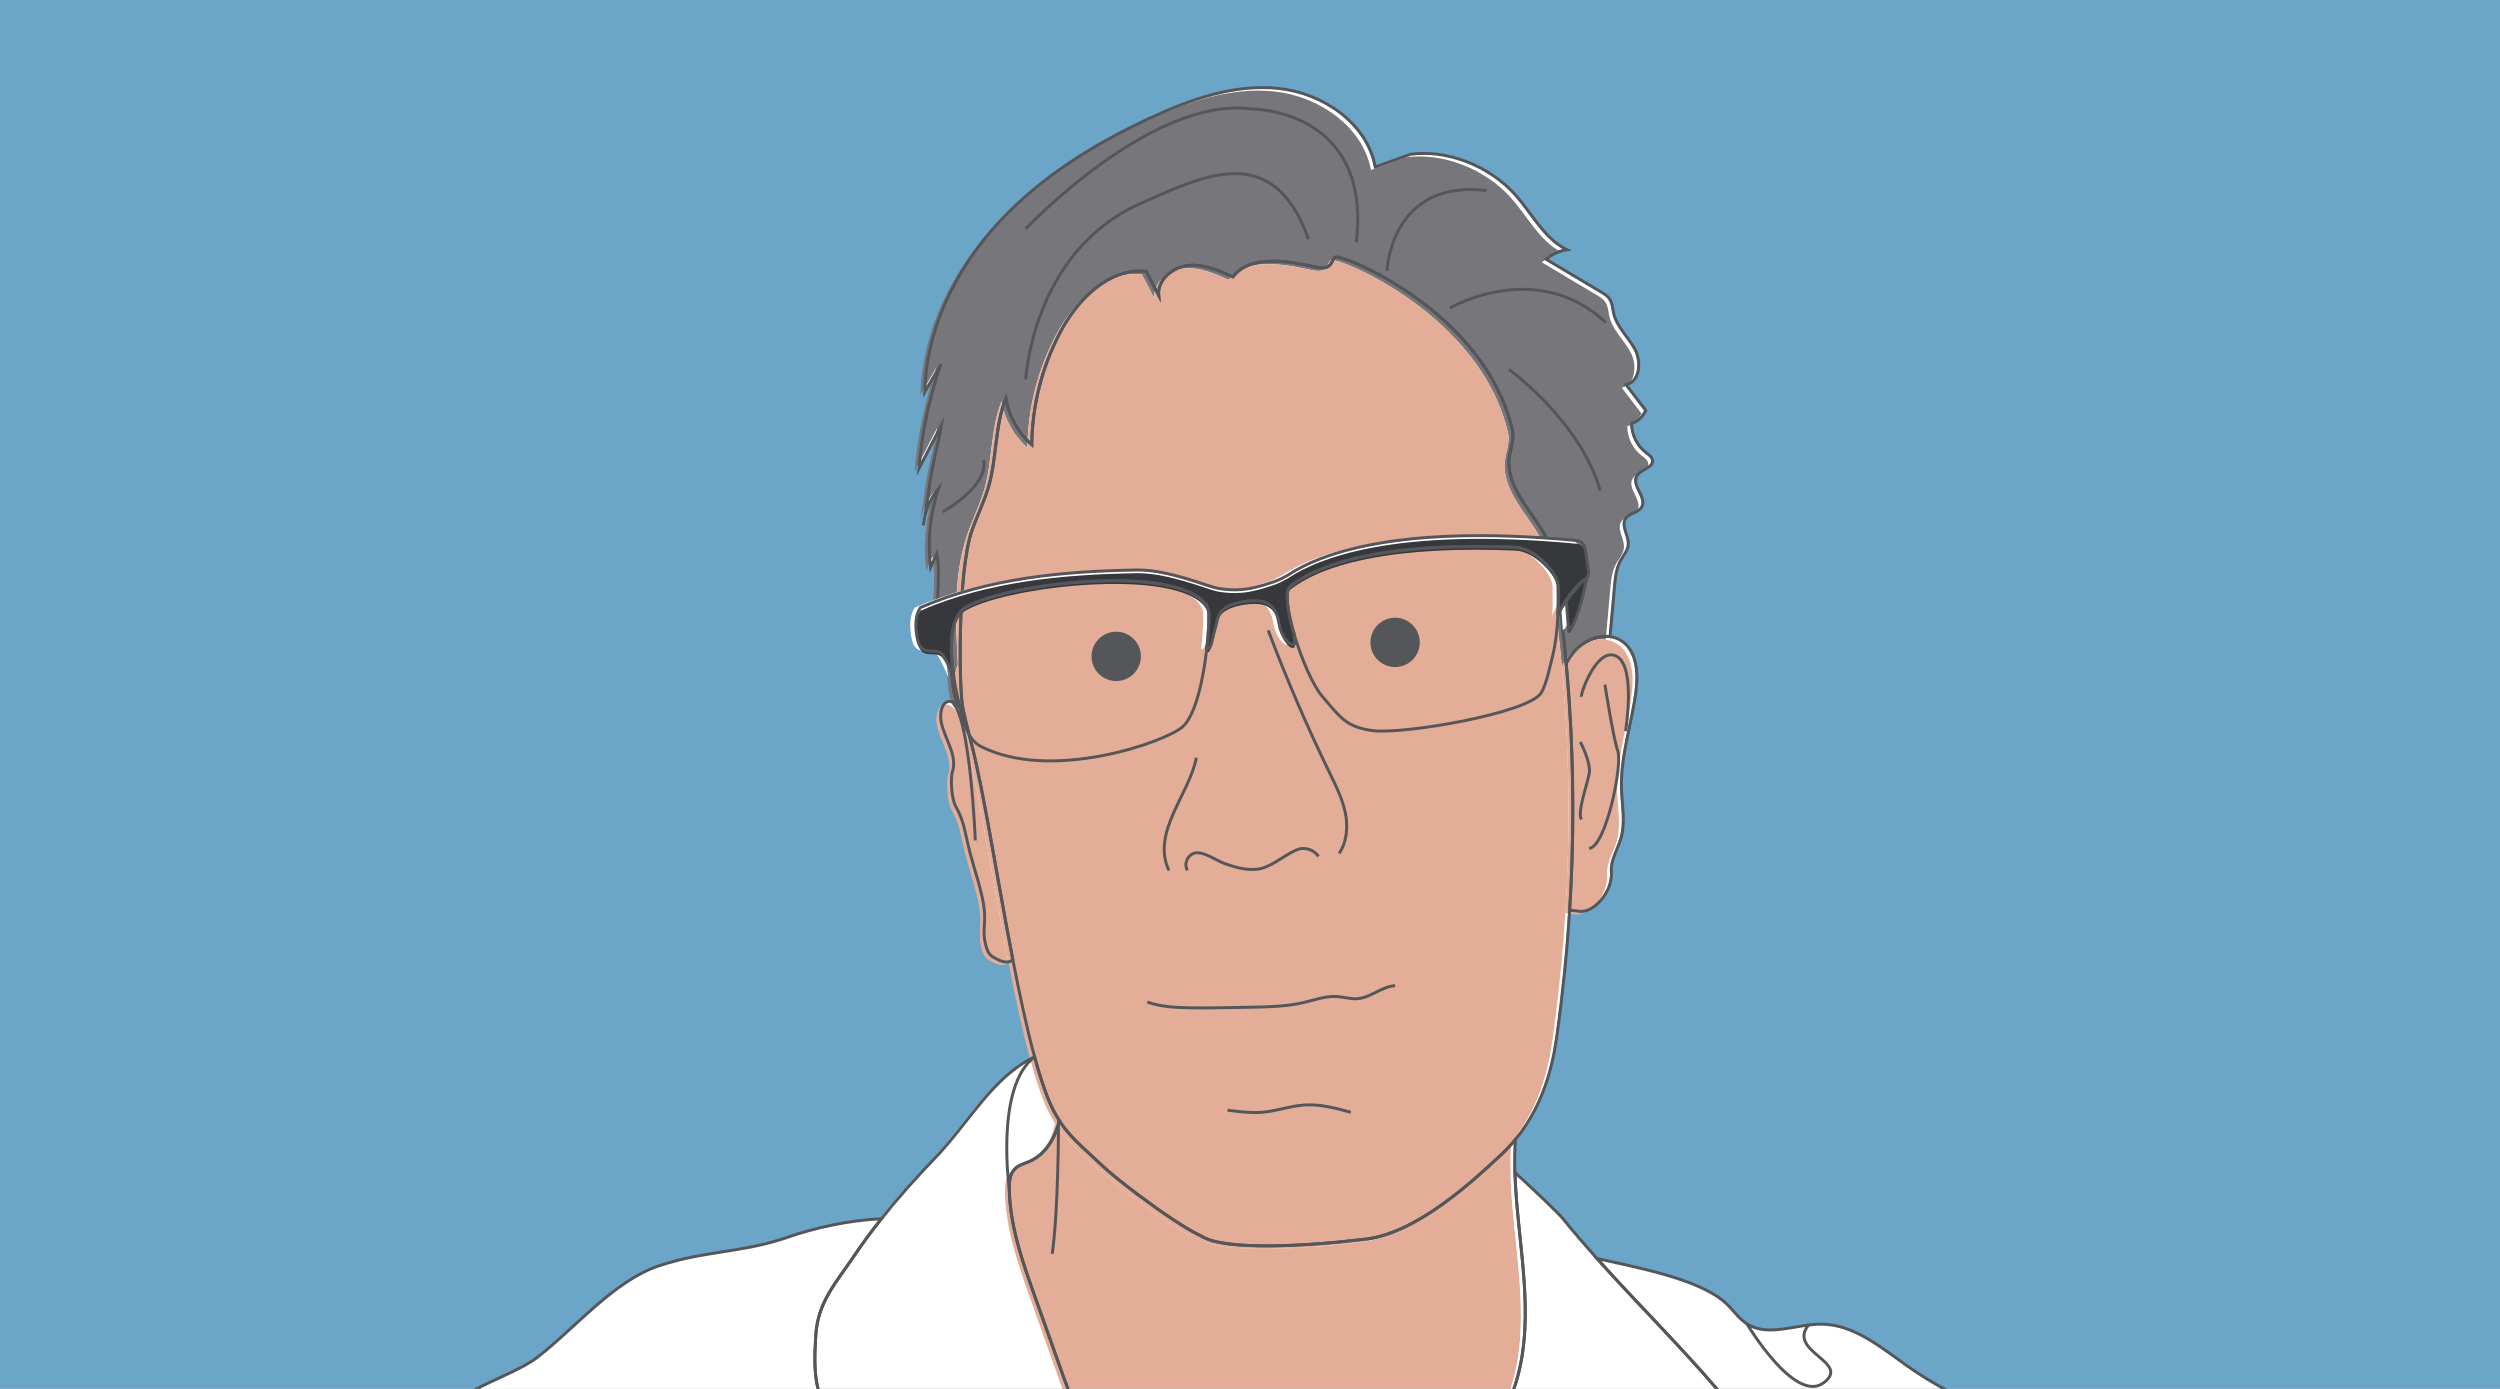 <?xml version="1.0" encoding="UTF-8"?>
<svg id="Layer_1" data-name="Layer 1" xmlns="http://www.w3.org/2000/svg" viewBox="0 0 841.89 467.72">
  <defs>
    <style>
      .cls-1 {
        fill: #55565a;
      }

      .cls-1, .cls-2 {
        stroke: #55565a;
        stroke-miterlimit: 10;
      }

      .cls-3 {
        fill: #76767b;
      }

      .cls-4 {
        fill: #6ba5c7;
      }

      .cls-5 {
        fill: #37383b;
      }

      .cls-6 {
        fill: #fff;
      }

      .cls-7 {
        fill: #e4ad97;
      }

      .cls-2 {
        fill: none;
      }
    </style>
  </defs>
  <rect class="cls-4" x="0" y="-.9" width="841.89" height="469.51"/>
  <g>
    <path class="cls-6" d="M323.98,239.36c-.39-.41-.76-.83-1.16-1.23-.81-.81-1.7-1.62-2.82-1.85-3.21-.66-4.15,3.76-3.48,6.97,1.22,5.84,5.6,11.19,3.72,16.85-.5,1.52-.51,8.6,1.26,11.7,2.84,4.96,3.03,8.93,4.62,15.08s4.56,14.49,4.95,20.19c.34,4.91-.79,6.9.55,11.64.36,1.29.9,2.65,2.03,3.38,2,1.3,5.31,2.97,6.96,1.01-5.27-27.22-9.85-57.07-14.06-73.21-.92-3.52-1.84-7.11-2.56-10.54Z"/>
    <path class="cls-6" d="M310.92,174.29c-.19.88-.34,1.77-.43,2.67l.43-2.67Z"/>
    <path class="cls-6" d="M323.58,222.83c-.82-14.82-1.58-30.07,3.25-44.1,1.74-5.06,4.19-9.86,5.66-15,2.77-9.67,2.02-20.23,5.78-29.56.99,5.99,4.13,11.61,8.72,15.59.13-13.22,3.49-26.41,9.7-38.08,5.87-11.02,16.41-21.61,28.83-20.29,1.4,2.69,2.79,5.38,4.19,8.06-.47-5.22,4.76-9.53,9.97-10.04,5.21-.51,10.27,1.69,15.04,3.83,7.13-9.46,25.41-3.45,29.55-3.04s3.67-3.21,5.02-3.63c2.71-.83,50.23,18.42,59.52,58.14.89,3.79-1.33,7.72-1.16,11.61.35,7.95,6.1,14.42,10.45,21.08,7.6,11.64,6.64,25,7.73,34.8.42,3.74.78,7.48,1.12,11.23.79-1.48,1.69-2.88,2.81-4.15,2.96-3.36,7.71-5.48,11.98-4.88.5-5.59,1-11.18,1.5-16.77.27-3.07.58-6.25,2.08-8.94.94-1.7,2.36-3.24,2.55-5.17.3-3.07-2.59-6.39-.85-8.93,1.26-1.84,4.26-1.88,5.37-3.81,1.84-3.21-3.48-7.25-1.66-10.47,1.31-2.31,5.73-2.76,5.29-5.38-.18-1.1-1.25-1.78-2.13-2.45-3.05-2.32-4.92-6.12-4.89-9.96,1.87-.32,3.49-1.82,4.78-4.28-2.22-2.9-4.44-5.8-6.65-8.69,4.61-.97,5.25-7.63,3.04-11.8s-6.08-7.51-7.18-12.1c-.39-1.66-.42-3.47-1.36-4.89-.72-1.09-1.88-1.79-3-2.46-6.13-3.65-12.25-7.3-18.38-10.95,1.93-1.73,4.38-2.87,6.95-3.23-7.64-3.75-11.65-12.09-17.31-18.43-9.04-10.13-23.31-15.33-35.32-13.72-3.96,1.43-7.92,2.86-11.89,4.28-2.73-14.72-17.6-24.86-32.49-26.45-14.89-1.59-29.65,3.63-43.23,9.91-19.08,8.83-37.35,20.14-51.52,35.67-14.17,15.53-24.01,35.65-24.48,56.67,1.81-3.14,3.63-6.27,5.44-9.4-3.94,11.37-6.44,23.23-7.42,35.22,2.54-4.92,5.07-9.83,7.61-14.75-1.24,7.35-3.5,14.54-4.47,23.56-.4,2.54-.81,5.08-1.21,7.62.77-3.57,2.37-6.96,4.68-9.78-2.84,8.54-3.76,17.71-2.67,26.64.7-1.6,1.4-3.19,2.11-4.79,1.44,8.02-.61,16.36.76,24.4.98,5.74,3.67,11.11,4.3,16.9.43,3.89.45,8.75,3.65,10.68-1.27-6.32-1.77-11.99-.18-15.51Z"/>
    <path class="cls-6" d="M545.53,215.78c-1.16-.75-2.44-1.19-3.76-1.37-4.27-.6-9.02,1.52-11.98,4.88-1.12,1.27-2.03,2.67-2.81,4.15.4,4.48.76,8.96,1.06,13.44,1.52,23.19,1.55,46.48.1,69.67.92.08,1.9.12,2.85.3,4.47.81,9.03-4.27,10.52-8.56,1.49-4.29-.09-4.7,1.28-9.03.77-2.42,2-4.69,2.68-7.14,1.49-5.35.29-11.02.12-16.57-.33-11.14,3.54-21.95,4.92-33.01.76-6.11.2-13.42-4.97-16.76Z"/>
    <path class="cls-6" d="M528.03,236.88c-.29-4.49-.65-8.97-1.06-13.44-.34-3.75-.7-7.49-1.12-11.23-1.09-9.8-.13-23.16-7.73-34.8-4.35-6.66-10.1-13.13-10.45-21.08-.17-3.89,2.04-7.82,1.16-11.61-9.29-39.72-56.81-58.97-59.52-58.14-1.36.41-.88,4.04-5.02,3.63s-22.42-6.42-29.55,3.04c-4.78-2.15-9.83-4.35-15.04-3.83-5.21.51-10.44,4.83-9.97,10.04-1.4-2.69-2.79-5.38-4.19-8.06-12.42-1.32-22.96,9.27-28.83,20.29-6.21,11.67-9.57,24.85-9.7,38.08-4.59-3.98-7.73-9.6-8.72-15.59-3.76,9.34-3.01,19.89-5.78,29.56-1.47,5.14-3.92,9.95-5.66,15-4.84,14.03-4.07,29.28-3.25,44.1-1.59,3.51-1.09,9.18.18,15.51.07.34.14.68.21,1.02.72,3.43,1.64,7.01,2.56,10.54,4.21,16.13,8.79,45.99,14.06,73.21,2.31,11.91,4.75,23.3,7.35,32.82,1.36,4.99,2.77,9.49,4.23,13.25,1.28,3.29,2.61,5.91,4.08,8.19,2.26,3.51,4.83,6.19,7.98,9.15,1.9,1.79,4,3.67,6.37,5.92,2.5,2.36,7.05,6.06,12.13,9.87,7.69,5.78,16.58,11.83,21.36,13.94,7.44,5.08,36.31,3.41,55.63,1,16.93-2.12,35.43-19.09,45.39-28.44,1.75-1.64,3.32-3.34,4.75-5.08,10.91-13.28,13.1-28.83,14.02-35.36,1.95-13.88,3.36-27.83,4.24-41.81,1.45-23.2,1.42-46.48-.1-69.67Z"/>
    <path class="cls-6" d="M275.15,468.19c-.02-.07-.04-.14-.06-.21-1.53-5.89-1.18-12.08-.83-18.15.66-11.31,6.68-17.59,13-26.99,2.85-4.23,5.9-8.35,9.09-12.37-10.87.43-22.9,3.16-31.24,6.1-15.21,5.36-28.42,4.61-43.71,9.74-15.29,5.13-28.3,21.15-41.11,30.96-4.98,3.81-14.59,7.36-21.17,10.94h116.03Z"/>
    <path class="cls-6" d="M275.15,468.19h84.21c-.52-1.3-1-2.61-1.46-3.91-3.28-9.2-6.55-18.4-9.83-27.6-4.19-11.75-8.42-23.77-8.64-36.24-.04-2.42.17-5.09,1.88-6.8,1.32-1.32,3.24-1.77,4.95-2.52,5.39-2.37,8.78-7.98,9.99-13.76-1.47-2.28-2.81-4.9-4.08-8.19-1.46-3.76-2.86-8.26-4.23-13.25-14.2,6.82-22.21,22.33-33.6,34.17-6.25,6.49-12.35,13.27-17.99,20.37-3.19,4.02-6.25,8.14-9.09,12.37-6.32,9.4-12.34,15.69-13,26.99-.35,6.07-.69,12.26.83,18.15.02.07.04.14.06.21Z"/>
    <path class="cls-6" d="M348.08,436.69c3.28,9.2,6.55,18.4,9.83,27.6.46,1.3.94,2.61,1.46,3.91h149.81c.43-1.15.81-2.31,1.14-3.48,6.46-22.42.09-46.55-.62-69.87-.11-3.73-.08-7.44.17-11.12-1.43,1.74-3,3.44-4.75,5.08-9.97,9.35-28.47,26.33-45.39,28.44-19.31,2.41-48.19,4.08-55.63-1-4.77-2.11-13.67-8.16-21.36-13.94-5.08-3.82-9.63-7.51-12.13-9.87-2.37-2.24-4.47-4.13-6.37-5.92-3.15-2.96-5.72-5.65-7.98-9.15-1.21,5.78-4.6,11.39-9.99,13.76-1.71.75-3.63,1.2-4.95,2.52-1.71,1.71-1.93,4.38-1.88,6.8.22,12.48,4.45,24.49,8.64,36.24Z"/>
    <path class="cls-6" d="M655.08,468.19c-4.5-2.41-8.85-5.08-13.03-8.01-8.96-6.3-18.05-14.12-29-14.24-8.58-.1-17.98,4.52-25.21-.11-2.37-1.52-4.09-3.84-6.01-5.9-8.35-8.98-30.61-12.95-44.51-16.11,13.36,14.93,27.83,29.2,40.78,44.37h76.97Z"/>
    <path class="cls-6" d="M510.32,464.72c-.34,1.17-.72,2.33-1.14,3.48h68.93c-12.96-15.17-27.42-29.44-40.78-44.37-3.97-4.44-7.85-8.93-11.55-13.52-1.39-1.72-10.64-10.53-16.07-15.45.72,23.32,7.08,47.44.62,69.87Z"/>
  </g>
  <g>
    <path class="cls-7" d="M322.98,240.36c-.39-.41-.76-.83-1.16-1.23-.81-.81-1.7-1.62-2.82-1.85-3.21-.66-4.15,3.76-3.48,6.97,1.22,5.84,5.6,11.19,3.72,16.85-.5,1.52-.51,8.6,1.26,11.7,2.84,4.96,3.03,8.93,4.62,15.08s4.56,14.49,4.95,20.19c.34,4.91-.79,6.9.55,11.64.36,1.29.9,2.65,2.03,3.38,2,1.3,5.31,2.97,6.96,1.01-5.27-27.22-9.85-57.07-14.06-73.21-.92-3.52-1.84-7.11-2.56-10.54Z"/>
    <path class="cls-3" d="M322.58,223.83c-.82-14.82-1.58-30.07,3.25-44.1,1.74-5.06,4.19-9.86,5.66-15,2.77-9.67,2.02-20.23,5.78-29.56.99,5.99,4.13,11.61,8.72,15.59.13-13.22,3.49-26.41,9.7-38.08,5.87-11.02,16.41-21.61,28.83-20.29,1.4,2.69,2.79,5.38,4.19,8.06-.47-5.22,4.76-9.53,9.97-10.04,5.21-.51,10.27,1.69,15.04,3.83,7.13-9.46,25.41-3.45,29.55-3.04s3.67-3.21,5.02-3.63c2.71-.83,50.23,18.42,59.52,58.14.89,3.79-1.33,7.72-1.16,11.61.35,7.95,6.1,14.42,10.45,21.08,7.6,11.64,6.64,25,7.73,34.8.42,3.74.78,7.48,1.12,11.23.79-1.48,1.69-2.88,2.81-4.15,2.96-3.36,7.71-5.48,11.98-4.88.5-5.59,1-11.18,1.5-16.77.27-3.07.58-6.25,2.08-8.94.94-1.7,2.36-3.24,2.55-5.17.3-3.07-2.59-6.39-.85-8.93,1.26-1.84,4.26-1.88,5.37-3.81,1.84-3.21-3.48-7.25-1.66-10.47,1.31-2.31,5.73-2.76,5.29-5.38-.18-1.1-1.25-1.78-2.13-2.45-3.05-2.32-4.92-6.12-4.89-9.96,1.87-.32,3.49-1.82,4.78-4.28-2.22-2.9-4.44-5.8-6.65-8.69,4.61-.97,5.25-7.63,3.04-11.8s-6.08-7.51-7.18-12.1c-.39-1.66-.42-3.47-1.36-4.89-.72-1.09-1.88-1.79-3-2.46-6.13-3.65-12.25-7.3-18.38-10.95,1.93-1.73,4.38-2.87,6.95-3.23-7.64-3.75-11.65-12.09-17.31-18.43-9.04-10.13-23.31-15.33-35.32-13.72-3.96,1.43-7.92,2.86-11.89,4.28-2.73-14.72-17.6-24.86-32.49-26.45-14.89-1.59-29.65,3.63-43.23,9.91-19.08,8.83-37.35,20.14-51.52,35.67-14.17,15.53-24.01,35.65-24.48,56.67,1.81-3.14,3.63-6.27,5.44-9.4-3.94,11.37-6.44,23.23-7.42,35.22,2.54-4.92,5.07-9.83,7.61-14.75-1.24,7.35-3.5,14.54-4.47,23.56-.4,2.54-.81,5.08-1.21,7.62.77-3.57,2.37-6.96,4.68-9.78-2.84,8.54-3.76,17.71-2.67,26.64.7-1.6,1.4-3.19,2.11-4.79,1.44,8.02-.61,16.36.76,24.4.98,5.74,3.67,11.11,4.3,16.9.43,3.89.45,8.75,3.65,10.68-1.27-6.32-1.77-11.99-.18-15.51Z"/>
    <path class="cls-7" d="M544.53,216.79c-1.16-.75-2.44-1.19-3.76-1.37-4.27-.6-9.02,1.52-11.98,4.88-1.12,1.27-2.03,2.67-2.81,4.15.4,4.48.76,8.96,1.06,13.44,1.52,23.19,1.55,46.48.1,69.67.92.08,1.9.12,2.85.3,4.47.81,9.03-4.27,10.52-8.56,1.49-4.29-.09-4.7,1.28-9.03.77-2.42,2-4.69,2.68-7.14,1.49-5.35.29-11.02.12-16.57-.33-11.14,3.54-21.95,4.92-33.01.76-6.11.2-13.42-4.97-16.76Z"/>
    <path class="cls-7" d="M527.03,237.89c-.29-4.49-.65-8.97-1.06-13.44-.34-3.75-.7-7.49-1.12-11.23-1.09-9.8-.13-23.16-7.73-34.8-4.35-6.66-10.1-13.13-10.45-21.08-.17-3.89,2.04-7.82,1.16-11.61-9.29-39.72-56.81-58.97-59.52-58.14-1.36.41-.88,4.04-5.02,3.63s-22.42-6.42-29.55,3.04c-4.78-2.15-9.83-4.35-15.04-3.83-5.21.51-10.44,4.83-9.97,10.04-1.4-2.69-2.79-5.38-4.19-8.06-12.42-1.32-22.96,9.27-28.83,20.29-6.21,11.67-9.57,24.85-9.7,38.08-4.59-3.98-7.73-9.6-8.72-15.59-3.76,9.34-3.01,19.89-5.78,29.56-1.47,5.14-3.92,9.95-5.66,15-4.84,14.03-4.07,29.28-3.25,44.1-1.59,3.51-1.09,9.18.18,15.51.07.34.14.68.21,1.02.72,3.43,1.64,7.01,2.56,10.54,4.21,16.13,8.79,45.99,14.06,73.21,2.31,11.91,4.75,23.3,7.35,32.82,1.36,4.99,2.77,9.49,4.23,13.25,1.28,3.29,2.61,5.91,4.08,8.19,2.26,3.51,4.83,6.19,7.98,9.15,1.9,1.79,4,3.67,6.37,5.92,2.5,2.36,7.05,6.06,12.13,9.87,7.69,5.78,16.58,11.83,21.36,13.94,7.44,5.08,36.31,3.41,55.63,1,16.93-2.12,35.43-19.09,45.39-28.44,1.75-1.64,3.32-3.34,4.75-5.08,10.91-13.28,13.1-28.83,14.02-35.36,1.95-13.88,3.36-27.83,4.24-41.81,1.45-23.2,1.42-46.48-.1-69.67Z"/>
    <path class="cls-6" d="M274.15,469.2c-.02-.07-.04-.14-.06-.21-1.53-5.89-1.18-12.08-.83-18.15.66-11.31,6.68-17.59,13-26.99,2.85-4.23,5.9-8.35,9.09-12.37-10.87.43-22.9,3.16-31.24,6.1-15.21,5.36-28.42,4.61-43.71,9.74-15.29,5.13-28.3,21.15-41.11,30.96-4.98,3.81-14.59,7.36-21.17,10.94h116.03Z"/>
    <path class="cls-6" d="M274.15,469.2h84.21c-.52-1.3-1-2.61-1.46-3.91-3.28-9.2-6.55-18.4-9.83-27.6-4.19-11.75-8.42-23.77-8.64-36.24-.04-2.42.17-5.09,1.88-6.8,1.32-1.32,3.24-1.77,4.95-2.52,5.39-2.37,8.78-7.98,9.99-13.76-1.47-2.28-2.81-4.9-4.08-8.19-1.46-3.76-2.86-8.26-4.23-13.25-14.2,6.82-22.21,22.33-33.6,34.17-6.25,6.49-12.35,13.27-17.99,20.37-3.19,4.02-6.25,8.14-9.09,12.37-6.32,9.4-12.34,15.69-13,26.99-.35,6.07-.69,12.26.83,18.15.02.07.04.14.06.21Z"/>
    <path class="cls-7" d="M347.08,437.69c3.28,9.2,6.55,18.4,9.83,27.6.46,1.3.94,2.61,1.46,3.91h149.81c.43-1.15.81-2.31,1.14-3.48,6.46-22.42.09-46.55-.62-69.87-.11-3.73-.08-7.44.17-11.12-1.43,1.74-3,3.44-4.75,5.08-9.97,9.35-28.47,26.33-45.39,28.44-19.31,2.41-48.19,4.08-55.63-1-4.77-2.11-13.67-8.16-21.36-13.94-5.08-3.82-9.63-7.51-12.13-9.87-2.37-2.24-4.47-4.13-6.37-5.92-3.15-2.96-5.72-5.65-7.98-9.15-1.21,5.78-4.6,11.39-9.99,13.76-1.71.75-3.63,1.2-4.95,2.52-1.71,1.71-1.93,4.38-1.88,6.8.22,12.48,4.45,24.49,8.64,36.24Z"/>
    <path class="cls-6" d="M654.08,469.2c-4.5-2.41-8.85-5.08-13.03-8.01-8.96-6.3-18.05-14.12-29-14.24-8.58-.1-17.98,4.52-25.21-.11-2.37-1.52-4.09-3.84-6.01-5.9-8.35-8.98-30.61-12.95-44.51-16.11,13.36,14.93,27.83,29.2,40.78,44.37h76.97Z"/>
    <path class="cls-6" d="M509.32,465.72c-.34,1.17-.72,2.33-1.14,3.48h68.93c-12.96-15.17-27.42-29.44-40.78-44.37-3.97-4.44-7.85-8.93-11.55-13.52-1.39-1.72-10.64-10.53-16.07-15.45.72,23.32,7.08,47.44.62,69.87Z"/>
  </g>
  <path class="cls-2" d="M469.81,331.92c-4.52.29-8.24,4.08-12.75,4.4-2.28.16-4.52-.58-6.8-.73-3.74-.25-7.36,1.11-11.01,1.97-5.93,1.4-12.09,1.52-18.18,1.63-1.43.03-2.87.05-4.3.08-5.36.1-10.73.2-16.09.11-4.84-.08-9.77-.33-14.34-1.94"/>
  <path class="cls-2" d="M444.01,288.37c-1.28-1.67-2.82-2.49-4.92-2.64-.91-.06-1.81.21-2.65.57-4.45,1.91-8.62,6.15-13.65,6.47-3.6.23-7.21-.79-10.55-2.02-2.74-1.01-6.52-3.88-9.55-3.54-1.43.16-2.63,1.33-3.09,2.69s-.28,1.89.22,3.24"/>
  <path class="cls-2" d="M393.65,293.15c-6.09-12.85,7.05-25.89,9.21-37.99"/>
  <path class="cls-2" d="M450.97,287.38c2.66-3.94,3.03-9.07,2.06-13.73s-3.12-8.96-5.2-13.24c-7.66-15.71-14.58-31.77-20.75-48.12"/>
  <path class="cls-2" d="M454.9,374.56c-5.12-1.39-10.36-2.79-15.66-2.44-4.65.31-9.12,1.95-13.75,2.4-4.03.39-8.08-.13-12.1-.65"/>
  <g>
    <path class="cls-2" d="M324.43,239.34c-.39-.41-.76-.83-1.16-1.23-.81-.81-1.7-1.62-2.82-1.85-3.21-.66-4.15,3.76-3.48,6.97,1.22,5.84,5.6,11.19,3.72,16.85-.5,1.52-.51,8.6,1.26,11.7,2.84,4.96,3.03,8.93,4.62,15.08s4.56,14.49,4.95,20.19c.34,4.91-.79,6.9.55,11.64.36,1.29.9,2.65,2.03,3.38,2,1.3,5.31,2.97,6.96,1.01-5.27-27.22-9.85-57.07-14.06-73.21-.92-3.52-1.84-7.11-2.56-10.54Z"/>
    <path class="cls-2" d="M311.37,174.27c-.19.88-.34,1.77-.43,2.67l.43-2.67Z"/>
    <path class="cls-2" d="M327.29,178.71c1.74-5.06,4.19-9.86,5.66-15,2.77-9.67,2.02-20.23,5.78-29.56.99,5.99,4.13,11.61,8.72,15.59.13-13.22,3.49-26.41,9.7-38.08,5.87-11.02,16.41-21.61,28.83-20.29,1.4,2.69,2.79,5.38,4.19,8.06-.47-5.22,4.76-9.53,9.97-10.04,5.21-.51,10.27,1.69,15.04,3.83,7.13-9.46,25.41-3.45,29.55-3.04s3.67-3.21,5.02-3.63c2.71-.83,50.23,18.42,59.52,58.14.89,3.79-1.33,7.72-1.16,11.61.35,7.95,6.1,14.42,10.45,21.08,7.6,11.64,6.64,25,7.73,34.8.42,3.74.78,7.48,1.12,11.23.79-1.48,1.69-2.88,2.81-4.15,2.96-3.36,7.71-5.48,11.98-4.88.5-5.59,1-11.18,1.5-16.77.27-3.07.58-6.25,2.08-8.94.94-1.7,2.36-3.24,2.55-5.17.3-3.07-2.59-6.39-.85-8.93,1.26-1.84,4.26-1.88,5.37-3.81,1.84-3.21-3.48-7.25-1.66-10.47,1.31-2.31,5.73-2.76,5.29-5.38-.18-1.1-1.25-1.78-2.13-2.45-3.05-2.32-4.92-6.12-4.89-9.96,1.87-.32,3.49-1.82,4.78-4.28-2.22-2.9-4.44-5.8-6.65-8.69,4.61-.97,5.25-7.63,3.04-11.8s-6.08-7.51-7.18-12.1c-.39-1.66-.42-3.47-1.36-4.89-.72-1.09-1.88-1.79-3-2.46-6.13-3.65-12.25-7.3-18.38-10.95,1.93-1.73,4.38-2.87,6.95-3.23-7.64-3.75-11.65-12.09-17.31-18.43-9.04-10.13-23.31-15.33-35.32-13.72-3.96,1.43-7.92,2.86-11.89,4.28-2.73-14.72-17.6-24.86-32.49-26.45-14.89-1.59-29.65,3.63-43.23,9.91-19.08,8.83-37.35,20.14-51.52,35.67-14.17,15.53-24.01,35.65-24.48,56.67,1.81-3.14,3.63-6.27,5.44-9.4-3.94,11.37-6.44,23.23-7.42,35.22,2.54-4.92,5.07-9.83,7.61-14.75-1.24,7.35-3.5,14.54-4.47,23.56-.4,2.54-.81,5.08-1.21,7.62.77-3.57,2.37-6.96,4.68-9.78-2.84,8.54-3.76,17.71-2.67,26.64.7-1.6,1.4-3.19,2.11-4.79,1.44,8.02-.61,16.36.76,24.4.98,5.74,3.67,11.11,4.3,16.9.43,3.89.45,8.75,3.65,10.68-1.27-6.32-1.76-45.58,3.07-59.61Z"/>
    <path class="cls-2" d="M545.98,215.77c-1.16-.75-2.44-1.19-3.76-1.37-4.27-.6-9.02,1.52-11.98,4.88-1.12,1.27-2.03,2.67-2.81,4.15.4,4.48.76,8.96,1.06,13.44,1.52,23.19,1.55,46.48.1,69.67.92.08,1.9.12,2.85.3,4.47.81,9.03-4.27,10.52-8.56,1.49-4.29-.09-4.7,1.28-9.03.77-2.42,2-4.69,2.68-7.14,1.49-5.35.29-11.02.12-16.57-.33-11.14,3.54-21.95,4.92-33.01.76-6.11.2-13.42-4.97-16.76Z"/>
    <path class="cls-2" d="M528.48,236.87c-.29-4.49-.65-8.97-1.06-13.44-.34-3.75-.7-7.49-1.12-11.23-1.09-9.8-.13-23.16-7.73-34.8-4.35-6.66-10.1-13.13-10.45-21.08-.17-3.89,2.04-7.82,1.16-11.61-9.29-39.72-56.81-58.97-59.52-58.14-1.36.41-.88,4.04-5.02,3.63s-22.42-6.42-29.55,3.04c-4.78-2.15-9.83-4.35-15.04-3.83-5.21.51-10.44,4.83-9.97,10.04-1.4-2.69-2.79-5.38-4.19-8.06-12.42-1.32-22.96,9.27-28.83,20.29-6.21,11.67-9.57,24.85-9.7,38.08-4.59-3.98-7.73-9.6-8.72-15.59-3.76,9.34-3.01,19.89-5.78,29.56-1.47,5.14-3.92,9.95-5.66,15-4.84,14.03-4.34,53.28-3.07,59.61.07.34.14.68.21,1.02.72,3.43,1.64,7.01,2.56,10.54,4.21,16.13,8.79,45.99,14.06,73.21,2.31,11.91,4.75,23.3,7.35,32.82,1.36,4.99,2.77,9.49,4.23,13.25,1.28,3.29,2.61,5.91,4.08,8.19,2.26,3.51,4.83,6.19,7.98,9.15,1.9,1.79,4,3.67,6.37,5.92,2.5,2.36,7.05,6.06,12.13,9.87,7.69,5.78,16.58,11.83,21.36,13.94,7.44,5.08,36.31,3.41,55.63,1,16.93-2.12,35.43-19.09,45.39-28.44,1.75-1.64,3.32-3.34,4.75-5.08,10.91-13.28,13.1-28.83,14.02-35.36,1.95-13.88,3.36-27.83,4.24-41.81,1.45-23.2,1.42-46.48-.1-69.67Z"/>
    <path class="cls-2" d="M275.6,468.17c-.02-.07-.04-.14-.06-.21-1.53-5.89-1.18-12.08-.83-18.15.66-11.31,6.68-17.59,13-26.99,2.85-4.23,5.9-8.35,9.09-12.37-10.87.43-22.9,3.16-31.24,6.1-15.21,5.36-28.42,4.61-43.71,9.74-15.29,5.13-28.3,21.15-41.11,30.96-4.98,3.81-14.59,7.36-21.17,10.94h116.03Z"/>
    <path class="cls-2" d="M275.6,468.17h84.21c-.52-1.3-1-2.61-1.46-3.91-3.28-9.2-6.55-18.4-9.83-27.6-4.19-11.75-8.42-23.77-8.64-36.24-.04-2.42.17-5.09,1.88-6.8,1.32-1.32,3.24-1.77,4.95-2.52,5.39-2.37,8.78-7.98,9.99-13.76-1.47-2.28-2.81-4.9-4.08-8.19-1.46-3.76-2.86-8.26-4.23-13.25-14.2,6.82-22.21,22.33-33.6,34.17-6.25,6.49-12.35,13.27-17.99,20.37-3.19,4.02-6.25,8.14-9.09,12.37-6.32,9.4-12.34,15.69-13,26.99-.35,6.07-.69,12.26.83,18.15.02.07.04.14.06.21Z"/>
    <path class="cls-2" d="M348.53,436.67c3.28,9.2,6.55,18.4,9.83,27.6.46,1.3.94,2.61,1.46,3.91h149.81c.43-1.15.81-2.31,1.14-3.48,6.46-22.42.09-46.55-.62-69.87-.11-3.73-.08-7.44.17-11.12-1.43,1.74-3,3.44-4.75,5.08-9.97,9.35-28.47,26.33-45.39,28.44-19.31,2.41-48.19,4.08-55.63-1-4.77-2.11-13.67-8.16-21.36-13.94-5.08-3.82-9.63-7.51-12.13-9.87-2.37-2.24-4.47-4.13-6.37-5.92-3.15-2.96-5.72-5.65-7.98-9.15-1.21,5.78-4.6,11.39-9.99,13.76-1.71.75-3.63,1.2-4.95,2.52-1.71,1.71-1.93,4.38-1.88,6.8.22,12.48,4.45,24.49,8.64,36.24Z"/>
    <path class="cls-2" d="M655.53,468.17c-4.5-2.41-8.85-5.08-13.03-8.01-8.96-6.3-18.05-14.12-29-14.24-8.58-.1-17.98,4.52-25.21-.11-2.37-1.52-4.09-3.84-6.01-5.9-8.35-8.98-30.61-12.95-44.51-16.11,13.36,14.93,27.83,29.2,40.78,44.37h76.97Z"/>
    <path class="cls-2" d="M510.77,464.7c-.34,1.17-.72,2.33-1.14,3.48h68.93c-12.96-15.17-27.42-29.44-40.78-44.37-3.97-4.44-7.85-8.93-11.55-13.52-1.39-1.72-10.64-10.53-16.07-15.45.72,23.32,7.08,47.44.62,69.87Z"/>
  </g>
  <g>
    <path class="cls-6" d="M531.68,195.22c-1.89,1.18-4.29,4.06-6.13,6.81l.75,10.16c2.52-1.26,5.18-12.6,6.25-17.63.02-.07.01-.14.01-.21-.22.34-.52.64-.88.86Z"/>
    <path class="cls-6" d="M533.03,192.18l-1.11-7.44c-.22-1.45-1.4-2.57-2.86-2.71-62.37-5.88-87.55,5.42-96.44,11.15-1.4.9-3.79,2.13-5.36,2.69-2.09.74-4.42,1.44-6.85,2.01-4.08.95-8.26.98-12.31.22-3.3-.61-16.53-6.33-27.28-6.15-24.78.42-50.05,2.75-72.77,12.65-1.82,2.66-1.8,6.48-1.1,10.16.3,1.55.84,3.25,2.23,4,1.71.92,4.03.02,5.65,1.09.66.44,1.09,1.14,1.48,1.83,1.2,2.12,2.22,4.33,3.05,6.61-1.34-8.72-1.88-20.38,4.08-23.84,14.65-8.51,75.9-15.2,81.59,1.01.35,1.01.22,6.53-.55,13.19,1.67.14,1.97-4.21,2.67-6.34.8-2.41.85-5.47,2.79-7.04,3.23-2.63,8.84-3,10.98-2.98,7.51.08,7.56,6.57,8.1,8.82.54,2.25,3.08,7,5.05,5.79-.02-.93-.05-1.97-.07-3.04-2.3-7.72-3.36-14.85-1.36-16.4,20.88-16.19,69.36-13.25,75.73-13.13,6.35.12,14.37,8.62,14.47,13.18.07,3.04.05,6.48-.12,9.95.25-1.13,1.37-3.23,2.83-5.41,1.85-2.75,4.24-5.63,6.13-6.81.36-.22.65-.52.88-.86.41-.63.59-1.4.47-2.17Z"/>
  </g>
  <g>
    <path class="cls-5" d="M533.58,196.29c-1.89,1.18-4.29,4.06-6.13,6.81l.75,10.16c2.52-1.26,5.18-12.6,6.25-17.63.02-.07.01-.14.01-.21-.22.34-.52.64-.88.86Z"/>
    <path class="cls-5" d="M534.93,193.26l-1.11-7.44c-.22-1.45-1.4-2.57-2.86-2.71-62.37-5.88-87.55,5.42-96.44,11.15-1.4.9-3.79,2.13-5.36,2.69-2.09.74-4.42,1.44-6.85,2.01-4.08.95-8.26.98-12.31.22-3.3-.61-16.53-6.33-27.28-6.15-24.78.42-50.05,2.75-72.77,12.65-1.82,2.66-1.8,6.48-1.1,10.16.3,1.55.84,3.25,2.23,4,1.71.92,4.03.02,5.65,1.09.66.44,1.09,1.14,1.48,1.83,1.2,2.12,2.22,4.33,3.05,6.61-1.34-8.72-1.88-20.38,4.08-23.84,14.65-8.51,75.9-15.2,81.59,1.01.35,1.01.22,6.53-.55,13.19,1.67.14,1.97-4.21,2.67-6.34.8-2.41.85-5.47,2.79-7.04,3.23-2.63,8.84-3,10.98-2.98,7.51.08,7.56,6.57,8.1,8.82.54,2.25,3.08,7,5.05,5.79-.02-.93-.05-1.97-.07-3.04-2.3-7.72-3.36-14.85-1.36-16.4,20.88-16.19,69.36-13.25,75.73-13.13,6.35.12,14.37,8.62,14.47,13.18.07,3.04.05,6.48-.12,9.95.25-1.13,1.37-3.23,2.83-5.41,1.85-2.75,4.24-5.63,6.13-6.81.36-.22.65-.52.88-.86.41-.63.59-1.4.47-2.17Z"/>
  </g>
  <g>
    <path class="cls-2" d="M406.92,205.46c-5.68-16.2-66.94-9.52-81.59-1.01-5.96,3.46-5.42,15.13-4.08,23.84.63,4.09,1.44,7.53,1.84,9.17,1.25,5.14,2.49,11.47,7.2,13.89,23.69,12.13,62.39-1.51,68.03-6.66,4.41-4.02,6.92-16.27,8.05-26.05.77-6.66.9-12.18.55-13.19Z"/>
    <path class="cls-2" d="M524.73,197.49c-.1-4.55-8.12-13.06-14.47-13.18-6.37-.12-54.85-3.05-75.73,13.13-2,1.55-.94,8.68,1.36,16.4,2.45,8.21,6.29,17.08,9.37,20.65,5.98,6.93,7.96,10.37,17.03,11.55,10.27,1.34,52.3-5.82,56.7-12.69,1.74-2.72,3.16-9.66,3.94-12.8.96-3.89,1.46-8.53,1.68-13.11.17-3.47.19-6.91.12-9.95Z"/>
    <path class="cls-2" d="M533.58,195.22c-1.89,1.18-4.29,4.06-6.13,6.81l.75,10.16c2.52-1.26,5.18-12.6,6.25-17.63.02-.07.01-.14.01-.21-.22.34-.52.64-.88.86Z"/>
    <path class="cls-2" d="M534.93,192.18l-1.11-7.44c-.22-1.45-1.4-2.57-2.86-2.71-62.37-5.88-87.55,5.42-96.44,11.15-1.4.9-3.79,2.13-5.36,2.69-2.09.74-4.42,1.44-6.85,2.01-4.08.95-8.26.98-12.31.22-3.3-.61-16.53-6.33-27.28-6.15-24.78.42-50.05,2.75-72.77,12.65-1.82,2.66-1.8,6.48-1.1,10.16.3,1.55.84,3.25,2.23,4,1.71.92,4.03.02,5.65,1.09.66.44,1.09,1.14,1.48,1.83,1.2,2.12,2.22,4.33,3.05,6.61-1.34-8.72-1.88-20.38,4.08-23.84,14.65-8.51,75.9-15.2,81.59,1.01.35,1.01.22,6.53-.55,13.19,1.67.14,1.97-4.21,2.67-6.34.8-2.41.85-5.47,2.79-7.04,3.23-2.63,8.84-3,10.98-2.98,7.51.08,7.56,6.57,8.1,8.82.54,2.25,3.08,7,5.05,5.79-.02-.93-.05-1.97-.07-3.04-2.3-7.72-3.36-14.85-1.36-16.4,20.88-16.19,69.36-13.25,75.73-13.13,6.35.12,14.37,8.62,14.47,13.18.07,3.04.05,6.48-.12,9.95.25-1.13,1.37-3.23,2.83-5.41,1.85-2.75,4.24-5.63,6.13-6.81.36-.22.65-.52.88-.86.41-.63.59-1.4.47-2.17Z"/>
  </g>
  <circle class="cls-1" cx="375.89" cy="221.04" r="7.81"/>
  <circle class="cls-1" cx="469.81" cy="216.33" r="7.81"/>
  <path class="cls-2" d="M356.45,378.62s0,28.84-2.11,43.61"/>
  <path class="cls-2" d="M339.89,400.43s-4.85-34.52,8.51-44.52"/>
  <path class="cls-2" d="M588.29,445.82s16.07,26.97,25.75,19.9-12.65-10.44-4.84-19.73"/>
  <path class="cls-2" d="M532.56,234.65c-.39-1.12,5.38-17.2,11.89-13.61s2.98,25.16,2.98,25.16"/>
  <path class="cls-2" d="M540.47,230.56s2.77,17.87,4.36,22.48-3.98,32.05-9.67,32.68"/>
  <path class="cls-2" d="M532.17,249.84s3.73,6.95,2.99,10.77-4.1,13.11-2.61,15.35"/>
  <path class="cls-2" d="M328.44,283.02s-1.68-42.55-8-46.76"/>
  <path class="cls-2" d="M345.41,77.04s42.42-44.82,75.91-40.35c0,0,40.67-.31,35.44,44.87"/>
  <path class="cls-2" d="M467.09,91.2s1.12-30.85,33.49-27.05"/>
  <path class="cls-2" d="M488.3,103.73s29.02-16.99,52.47,4.87"/>
  <path class="cls-2" d="M345.41,127.77s2.26-42.91,38.29-59.06c21.74-9.74,45.16-21.5,56.95,11.87"/>
  <path class="cls-2" d="M331.25,155.02s2.69,7.49-13.78,17.4"/>
  <path class="cls-2" d="M508.18,124.42s24.23,17.57,30.7,40.92"/>
</svg>
